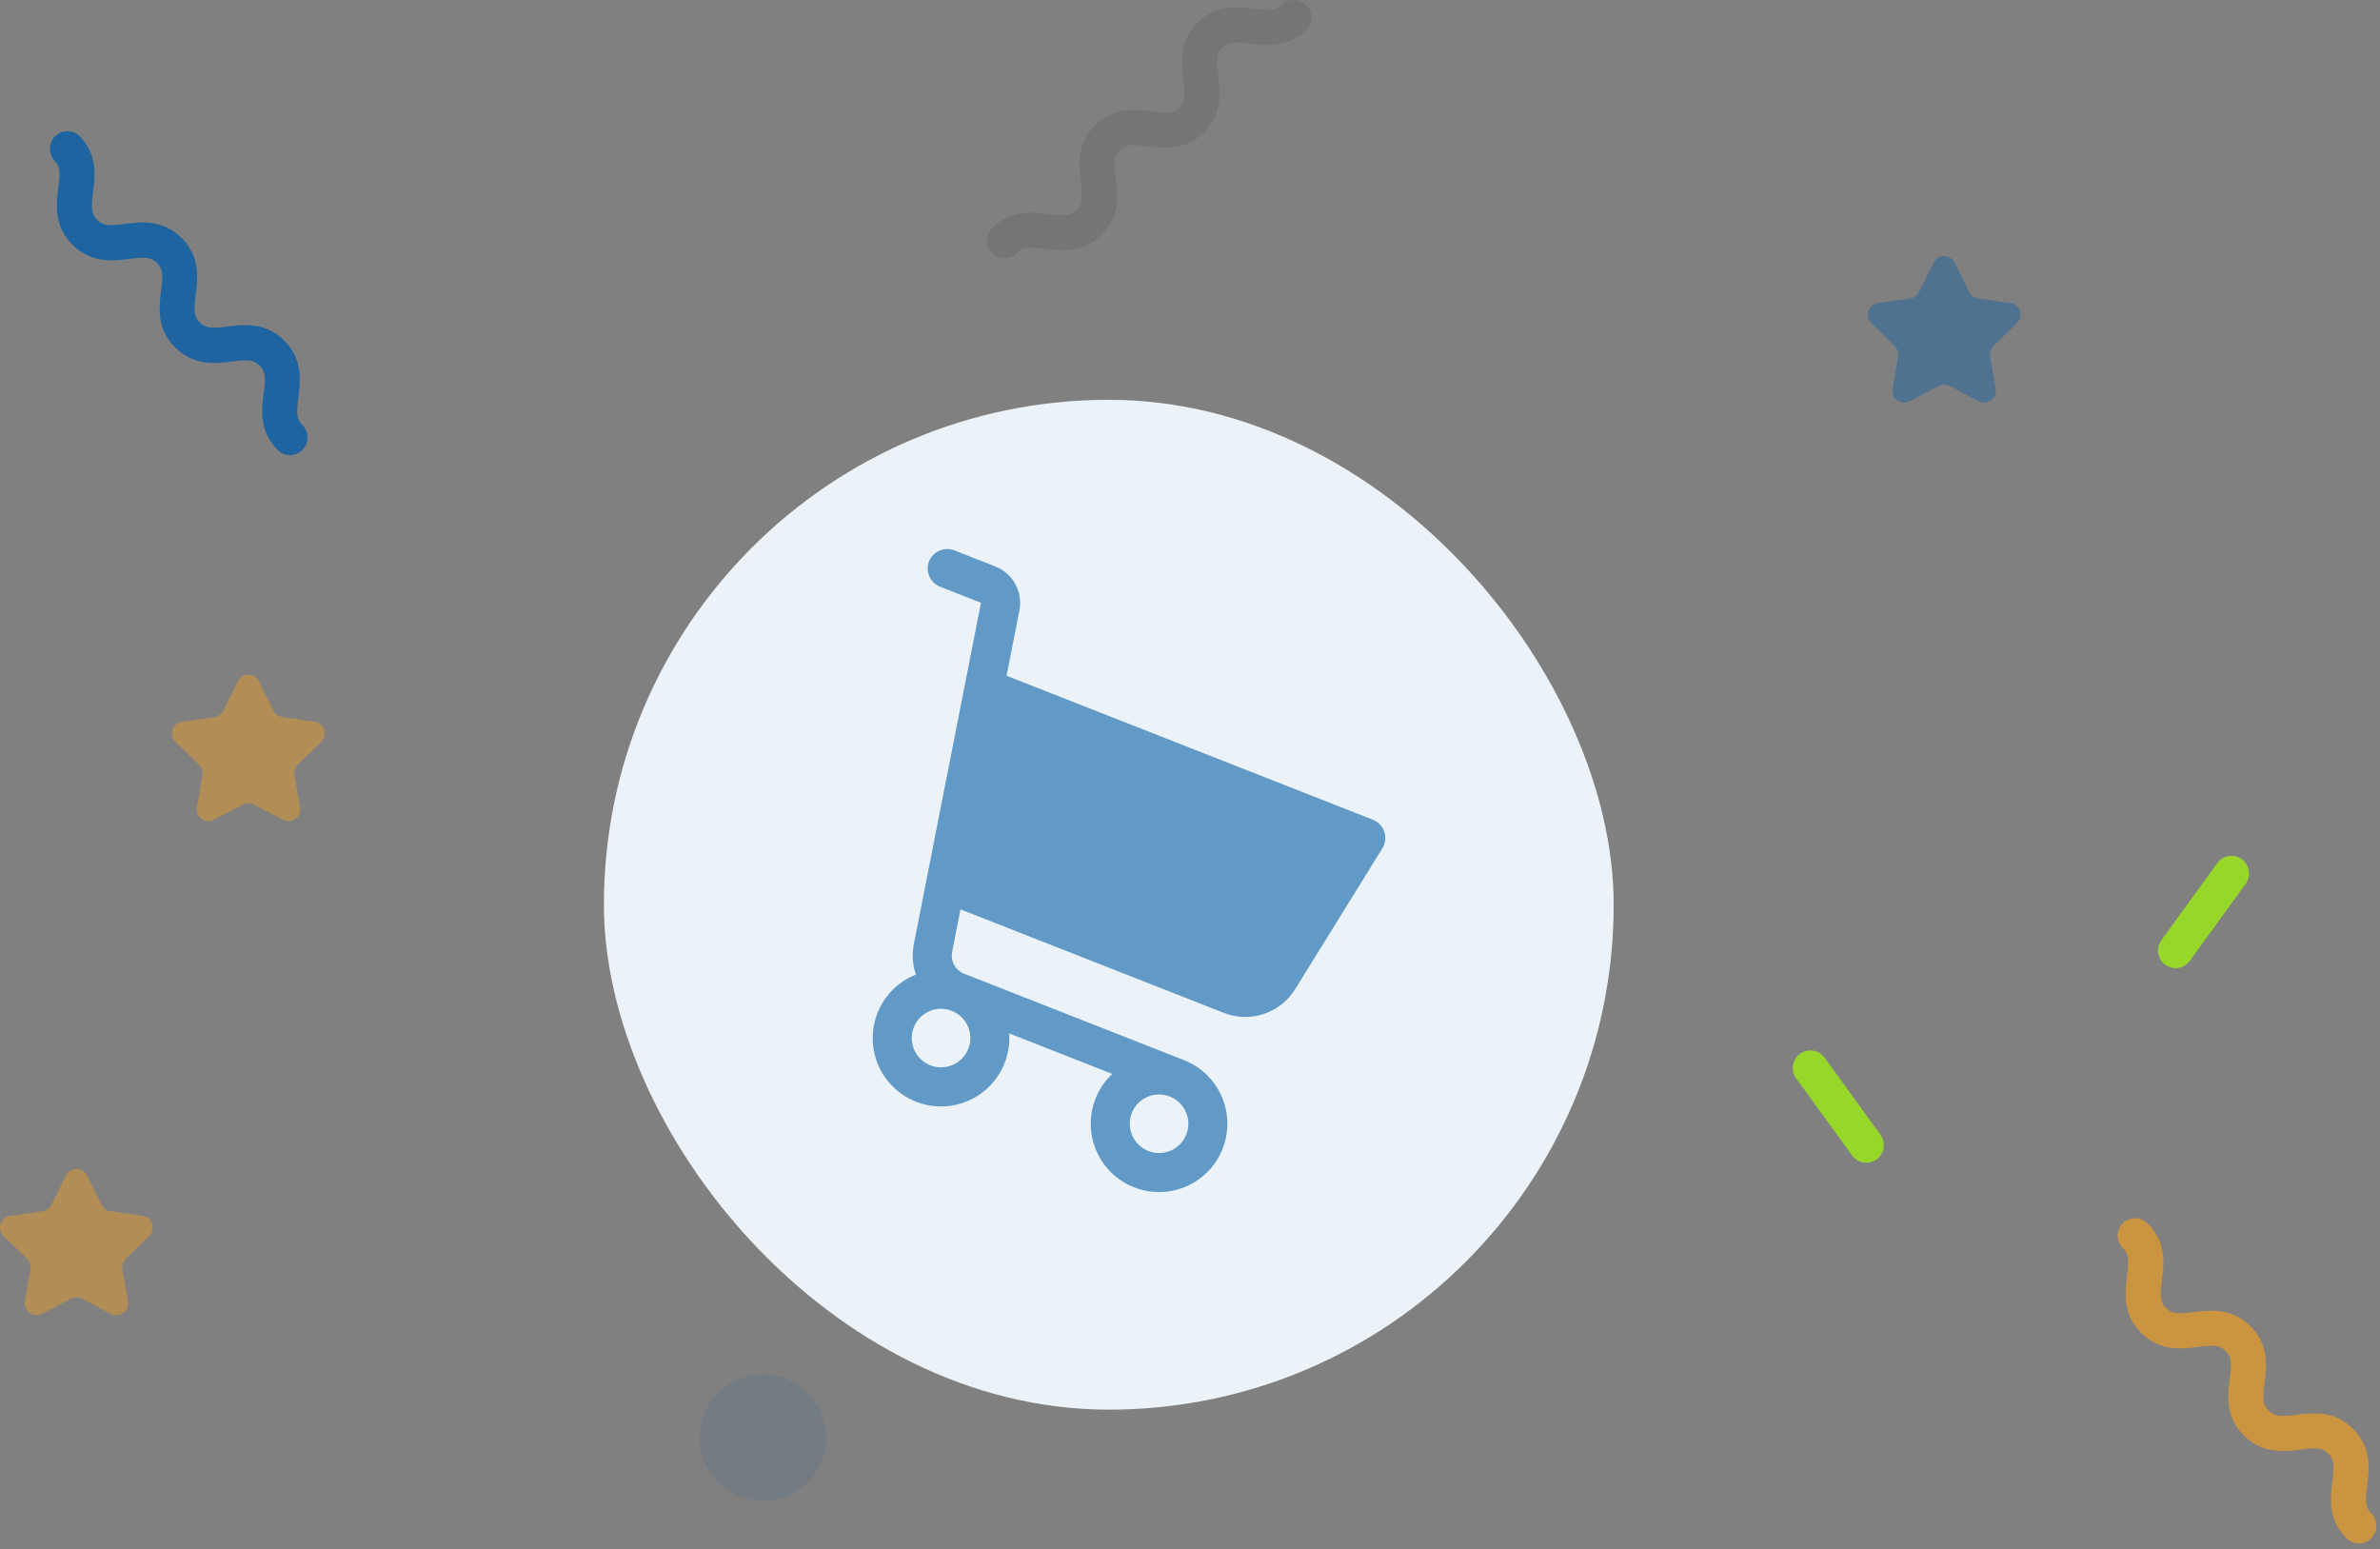 <svg width="381" height="248" viewBox="0 0 381 248" fill="none" xmlns="http://www.w3.org/2000/svg">
<rect x="0" y="0" width="381" height="248" fill="#808080" stroke="none"/>
<path d="M46.462 72.874C46.093 72.875 45.727 72.803 45.386 72.662C45.045 72.521 44.735 72.314 44.474 72.053C41.444 69.023 41.887 65.51 42.224 62.948C42.532 60.526 42.554 59.517 41.568 58.527C40.582 57.537 39.569 57.563 37.147 57.871C34.582 58.197 31.072 58.621 28.042 55.621C25.012 52.621 25.458 49.081 25.792 46.52C26.099 44.093 26.122 43.084 25.136 42.098C24.149 41.112 23.137 41.135 20.714 41.442C18.153 41.768 14.639 42.192 11.609 39.192C8.579 36.192 8.992 32.63 9.337 30.068C9.644 27.646 9.667 26.637 8.681 25.647C8.219 25.11 7.976 24.419 8.002 23.711C8.027 23.003 8.319 22.331 8.819 21.828C9.319 21.326 9.99 21.031 10.697 21.002C11.405 20.973 12.098 21.212 12.637 21.672C15.667 24.702 15.224 28.212 14.887 30.773C14.587 33.2 14.587 34.208 15.554 35.194C16.522 36.181 17.549 36.158 19.972 35.847C22.537 35.521 26.047 35.097 29.077 38.097C32.107 41.097 31.661 44.637 31.327 47.198C31.019 49.621 30.997 50.63 31.983 51.62C32.969 52.609 33.978 52.583 36.401 52.276C38.966 51.95 42.476 51.526 45.506 54.526C48.536 57.526 48.093 61.066 47.756 63.627C47.448 66.053 47.426 67.062 48.412 68.048C48.805 68.442 49.072 68.942 49.181 69.488C49.289 70.033 49.233 70.598 49.02 71.112C48.808 71.625 48.448 72.064 47.986 72.374C47.524 72.683 46.98 72.848 46.424 72.848L46.462 72.874Z" fill="#065DA7" fill-opacity="0.8"/>
<path d="M122.125 240.25C127.717 240.25 132.25 235.717 132.25 230.125C132.25 224.533 127.717 220 122.125 220C116.533 220 112 224.533 112 230.125C112 235.717 116.533 240.25 122.125 240.25Z" fill="#065DA7" fill-opacity="0.1"/>
<path d="M377.618 247.041C377.249 247.042 376.883 246.97 376.542 246.828C376.201 246.687 375.891 246.479 375.631 246.216C372.601 243.186 373.043 239.676 373.381 237.111C373.688 234.689 373.711 233.68 372.725 232.694C371.738 231.708 370.726 231.73 368.303 232.038C365.742 232.36 362.228 232.806 359.198 229.788C356.168 226.769 356.615 223.248 356.948 220.683C357.256 218.26 357.278 217.251 356.292 216.265C355.306 215.279 354.293 215.301 351.871 215.609C349.31 215.931 345.796 216.378 342.766 213.359C339.736 210.34 340.182 206.819 340.516 204.254C340.823 201.831 340.846 200.823 339.86 199.836C339.591 199.577 339.376 199.267 339.229 198.924C339.081 198.581 339.004 198.212 339 197.838C338.997 197.465 339.068 197.094 339.209 196.749C339.35 196.403 339.559 196.089 339.823 195.825C340.087 195.561 340.401 195.352 340.746 195.21C341.092 195.068 341.462 194.997 341.836 195C342.209 195.003 342.578 195.081 342.921 195.228C343.265 195.375 343.575 195.589 343.835 195.858C346.865 198.888 346.422 202.398 346.085 204.963C345.777 207.385 345.755 208.394 346.741 209.38C347.727 210.366 348.736 210.348 351.158 210.04C353.723 209.714 357.233 209.268 360.263 212.29C363.293 215.313 362.847 218.83 362.513 221.395C362.206 223.818 362.183 224.826 363.17 225.813C364.156 226.799 365.165 226.776 367.591 226.473C370.152 226.146 373.662 225.7 376.692 228.723C379.722 231.745 379.28 235.263 378.942 237.828C378.635 240.25 378.612 241.259 379.598 242.249C379.991 242.642 380.259 243.143 380.367 243.688C380.475 244.234 380.42 244.799 380.207 245.312C379.994 245.826 379.634 246.265 379.172 246.574C378.71 246.883 378.167 247.048 377.611 247.049L377.618 247.041Z" fill="#FEA218" fill-opacity="0.6"/>
<path d="M41.457 109.042L43.785 113.76C43.92 114.032 44.119 114.267 44.364 114.446C44.61 114.624 44.895 114.74 45.196 114.784L50.404 115.534C50.751 115.584 51.076 115.73 51.343 115.956C51.611 116.181 51.81 116.477 51.918 116.81C52.026 117.143 52.039 117.499 51.955 117.839C51.871 118.179 51.694 118.488 51.443 118.732L47.674 122.404C47.456 122.616 47.293 122.878 47.199 123.168C47.105 123.457 47.083 123.765 47.134 124.065L48.023 129.247C48.083 129.592 48.045 129.947 47.913 130.271C47.782 130.596 47.562 130.877 47.279 131.083C46.996 131.289 46.661 131.412 46.312 131.437C45.963 131.463 45.614 131.39 45.304 131.227L40.643 128.786C40.374 128.645 40.075 128.571 39.771 128.571C39.467 128.571 39.168 128.645 38.899 128.786L34.242 131.235C33.932 131.398 33.583 131.47 33.234 131.445C32.885 131.419 32.55 131.296 32.267 131.09C31.984 130.884 31.764 130.603 31.633 130.279C31.501 129.954 31.463 129.6 31.523 129.255L32.412 124.072C32.463 123.772 32.441 123.464 32.347 123.175C32.253 122.886 32.09 122.623 31.872 122.411L28.103 118.74C27.852 118.496 27.675 118.186 27.591 117.847C27.507 117.507 27.52 117.15 27.628 116.818C27.736 116.485 27.935 116.189 28.203 115.963C28.47 115.738 28.796 115.591 29.142 115.541L34.35 114.791C34.653 114.748 34.94 114.631 35.187 114.451C35.434 114.272 35.634 114.034 35.768 113.76L38.097 109.042C38.252 108.729 38.491 108.466 38.788 108.282C39.085 108.098 39.428 108 39.777 108C40.126 108 40.468 108.098 40.765 108.282C41.062 108.466 41.302 108.729 41.457 109.042ZM13.917 188.137L16.245 192.855C16.38 193.127 16.579 193.362 16.824 193.541C17.07 193.719 17.355 193.835 17.655 193.879L22.86 194.629C23.207 194.678 23.533 194.824 23.801 195.049C24.069 195.275 24.269 195.571 24.377 195.904C24.486 196.237 24.499 196.593 24.415 196.933C24.331 197.273 24.154 197.583 23.903 197.827L20.134 201.499C19.916 201.711 19.753 201.973 19.659 202.263C19.565 202.552 19.543 202.86 19.594 203.16L20.483 208.342C20.542 208.687 20.503 209.041 20.371 209.365C20.24 209.689 20.02 209.969 19.737 210.175C19.454 210.38 19.12 210.503 18.771 210.528C18.423 210.553 18.074 210.481 17.764 210.319L13.107 207.874C12.838 207.732 12.539 207.659 12.235 207.659C11.931 207.659 11.632 207.732 11.363 207.874L6.706 210.319C6.396 210.482 6.047 210.555 5.697 210.53C5.348 210.505 5.013 210.383 4.729 210.178C4.446 209.972 4.226 209.691 4.094 209.367C3.962 209.042 3.924 208.687 3.983 208.342L4.876 203.16C4.927 202.86 4.905 202.552 4.811 202.263C4.717 201.973 4.554 201.711 4.336 201.499L0.567 197.831C0.316 197.587 0.139 197.278 0.055 196.938C-0.029 196.598 -0.016 196.242 0.092 195.909C0.2 195.576 0.399 195.28 0.666 195.054C0.934 194.829 1.259 194.683 1.606 194.632L6.814 193.882C7.115 193.839 7.4 193.723 7.645 193.544C7.891 193.366 8.09 193.131 8.224 192.859L10.553 188.141C10.707 187.827 10.947 187.562 11.244 187.377C11.541 187.192 11.884 187.093 12.234 187.093C12.584 187.093 12.927 187.19 13.224 187.375C13.522 187.559 13.762 187.824 13.917 188.137Z" fill="#FEA218" fill-opacity="0.4"/>
<path d="M160.814 41.326C160.258 41.326 159.714 41.162 159.251 40.853C158.788 40.544 158.428 40.105 158.215 39.591C158.002 39.078 157.946 38.512 158.054 37.967C158.162 37.421 158.429 36.92 158.823 36.526C161.853 33.496 165.363 33.939 167.928 34.276C170.35 34.584 171.359 34.606 172.349 33.62C173.339 32.634 173.313 31.621 173.005 29.199C172.679 26.634 172.255 23.124 175.255 20.094C178.255 17.064 181.795 17.51 184.356 17.844C186.783 18.151 187.791 18.174 188.778 17.187C189.764 16.201 189.741 15.189 189.434 12.766C189.108 10.201 188.665 6.691 191.684 3.661C194.703 0.631 198.224 1.077 200.785 1.411C203.211 1.719 204.216 1.741 205.206 0.755C205.739 0.258 206.445 -0.012 207.173 0C207.902 0.013 208.597 0.308 209.112 0.824C209.628 1.339 209.923 2.034 209.936 2.763C209.949 3.492 209.678 4.197 209.181 4.73C206.151 7.76 202.641 7.317 200.08 6.98C197.658 6.672 196.645 6.65 195.659 7.636C194.673 8.622 194.718 9.616 195.029 12.039C195.355 14.604 195.798 18.114 192.779 21.144C189.76 24.174 186.239 23.727 183.678 23.394C181.255 23.086 180.246 23.064 179.256 24.05C178.266 25.036 178.293 26.045 178.6 28.467C178.926 31.032 179.369 34.542 176.35 37.572C173.331 40.602 169.81 40.16 167.249 39.822C164.823 39.515 163.814 39.492 162.828 40.479C162.566 40.748 162.253 40.962 161.907 41.108C161.561 41.253 161.189 41.328 160.814 41.326Z" fill="#1B1C1E" fill-opacity="0.1"/>
<path d="M312.898 42.029L315.227 46.747C315.361 47.02 315.559 47.255 315.805 47.434C316.051 47.614 316.336 47.73 316.637 47.774L321.846 48.524C322.192 48.575 322.517 48.721 322.785 48.946C323.052 49.172 323.251 49.468 323.359 49.801C323.467 50.133 323.48 50.49 323.396 50.83C323.312 51.169 323.135 51.479 322.884 51.723L319.116 55.398C318.898 55.61 318.735 55.871 318.641 56.16C318.547 56.449 318.525 56.756 318.576 57.056L319.468 62.242C319.527 62.587 319.489 62.942 319.357 63.266C319.225 63.59 319.005 63.871 318.722 64.077C318.438 64.283 318.103 64.405 317.754 64.43C317.405 64.455 317.055 64.381 316.746 64.218L312.107 61.773C311.838 61.632 311.539 61.558 311.235 61.558C310.931 61.558 310.632 61.632 310.363 61.773L305.706 64.222C305.396 64.384 305.047 64.457 304.699 64.431C304.35 64.406 304.015 64.283 303.733 64.078C303.45 63.872 303.23 63.592 303.098 63.268C302.967 62.944 302.928 62.59 302.987 62.245L303.857 57.059C303.908 56.76 303.885 56.453 303.791 56.164C303.697 55.875 303.534 55.614 303.317 55.402L299.567 51.727C299.316 51.483 299.139 51.173 299.055 50.833C298.971 50.494 298.984 50.137 299.092 49.804C299.2 49.472 299.399 49.176 299.666 48.95C299.934 48.724 300.259 48.578 300.606 48.528L305.811 47.778C306.111 47.734 306.397 47.617 306.642 47.438C306.888 47.259 307.086 47.023 307.221 46.751L309.549 42.033C309.705 41.723 309.944 41.462 310.24 41.28C310.535 41.097 310.875 41 311.223 41C311.57 41 311.91 41.096 312.206 41.277C312.502 41.459 312.741 41.719 312.898 42.029Z" fill="#065DA7" fill-opacity="0.4"/>
<path d="M298.767 186.125C298.323 186.125 297.885 186.02 297.489 185.818C297.093 185.616 296.751 185.322 296.491 184.962L287.543 172.617C287.325 172.318 287.167 171.979 287.08 171.619C286.992 171.259 286.977 170.886 287.034 170.52C287.091 170.154 287.22 169.803 287.414 169.487C287.607 169.171 287.861 168.897 288.161 168.679C288.46 168.461 288.8 168.305 289.16 168.219C289.521 168.134 289.894 168.12 290.26 168.179C290.626 168.238 290.976 168.368 291.291 168.563C291.606 168.758 291.88 169.013 292.096 169.313L301.043 181.658C301.347 182.078 301.529 182.574 301.569 183.091C301.609 183.608 301.506 184.125 301.27 184.587C301.035 185.049 300.677 185.437 300.235 185.708C299.793 185.979 299.286 186.124 298.767 186.125ZM348.275 154.973C347.756 154.972 347.248 154.828 346.807 154.557C346.365 154.286 346.007 153.898 345.772 153.436C345.536 152.974 345.433 152.456 345.473 151.94C345.513 151.423 345.695 150.927 345.998 150.507L354.946 138.162C355.163 137.863 355.437 137.609 355.752 137.416C356.066 137.223 356.416 137.093 356.781 137.035C357.146 136.977 357.519 136.991 357.878 137.077C358.238 137.163 358.577 137.319 358.876 137.536C359.175 137.753 359.429 138.027 359.622 138.341C359.815 138.656 359.945 139.006 360.003 139.371C360.061 139.736 360.047 140.109 359.961 140.468C359.875 140.828 359.719 141.167 359.502 141.466L350.555 153.811C350.293 154.171 349.951 154.464 349.554 154.666C349.158 154.868 348.72 154.973 348.275 154.973Z" fill="#97D729"/>
<rect x="96.677" y="64" width="161.646" height="161.646" rx="80.823" fill="white"/>
<rect x="96.677" y="64" width="161.646" height="161.646" rx="80.823" fill="#065DA7" fill-opacity="0.08"/>
<g clip-path="url(#clip0_621_113)">
<path d="M221.602 133.139C221.457 132.705 221.219 132.308 220.904 131.977C220.59 131.645 220.206 131.386 219.78 131.219L161.13 108.171L163.19 97.707C163.473 96.272 163.243 94.782 162.54 93.498C161.838 92.214 160.707 91.217 159.345 90.682L152.782 88.103C152.011 87.8 151.151 87.815 150.391 88.147C149.631 88.478 149.034 89.097 148.731 89.868C148.428 90.64 148.443 91.5 148.775 92.26C149.106 93.02 149.725 93.617 150.496 93.92L157.04 96.491L146.29 151.147C145.97 152.767 146.083 154.443 146.618 156.006C144.739 156.749 143.104 157.999 141.892 159.615C140.68 161.231 139.94 163.152 139.753 165.163C139.566 167.175 139.939 169.199 140.832 171.011C141.725 172.823 143.103 174.352 144.812 175.429C146.521 176.506 148.495 177.089 150.515 177.113C152.536 177.136 154.523 176.6 156.257 175.563C157.99 174.526 159.403 173.029 160.338 171.239C161.273 169.448 161.694 167.433 161.554 165.418L178.067 171.907C176.881 173.013 175.959 174.372 175.368 175.882C174.576 177.896 174.4 180.098 174.861 182.212C175.321 184.326 176.399 186.255 177.956 187.757C179.513 189.258 181.481 190.264 183.61 190.647C185.739 191.03 187.934 190.774 189.917 189.909C191.9 189.045 193.582 187.612 194.751 185.792C195.92 183.972 196.522 181.846 196.483 179.683C196.443 177.52 195.763 175.417 194.529 173.641C193.294 171.865 191.561 170.494 189.548 169.703L154.344 155.869C153.663 155.601 153.097 155.103 152.746 154.461C152.395 153.819 152.28 153.074 152.421 152.356L153.759 145.566L195.932 162.139C197.976 162.942 200.236 163.002 202.319 162.309C204.403 161.615 206.176 160.213 207.332 158.346L221.305 135.776C221.545 135.385 221.696 134.946 221.747 134.491C221.798 134.035 221.749 133.574 221.602 133.139ZM187.262 175.52C188.125 175.859 188.867 176.446 189.397 177.208C189.926 177.969 190.217 178.87 190.234 179.797C190.251 180.724 189.993 181.635 189.492 182.415C188.991 183.195 188.27 183.809 187.42 184.18C186.57 184.55 185.629 184.66 184.717 184.496C183.804 184.332 182.961 183.901 182.294 183.257C181.626 182.614 181.165 181.787 180.967 180.881C180.77 179.975 180.845 179.031 181.185 178.168C181.639 177.011 182.535 176.082 183.675 175.585C184.814 175.089 186.105 175.065 187.262 175.52ZM152.36 161.805C153.223 162.144 153.966 162.731 154.495 163.492C155.024 164.254 155.315 165.155 155.332 166.082C155.349 167.009 155.091 167.92 154.59 168.7C154.089 169.48 153.368 170.094 152.518 170.465C151.668 170.835 150.727 170.945 149.815 170.781C148.903 170.616 148.059 170.185 147.392 169.542C146.725 168.898 146.263 168.072 146.065 167.166C145.868 166.26 145.944 165.316 146.283 164.453C146.737 163.296 147.633 162.367 148.773 161.87C149.912 161.373 151.203 161.35 152.36 161.805Z" fill="#065DA7" fill-opacity="0.6"/>
</g>
<defs>
<clipPath id="clip0_621_113">
<rect width="100" height="100" fill="white" transform="translate(149.251 80) rotate(21.453)"/>
</clipPath>
</defs>
</svg>
